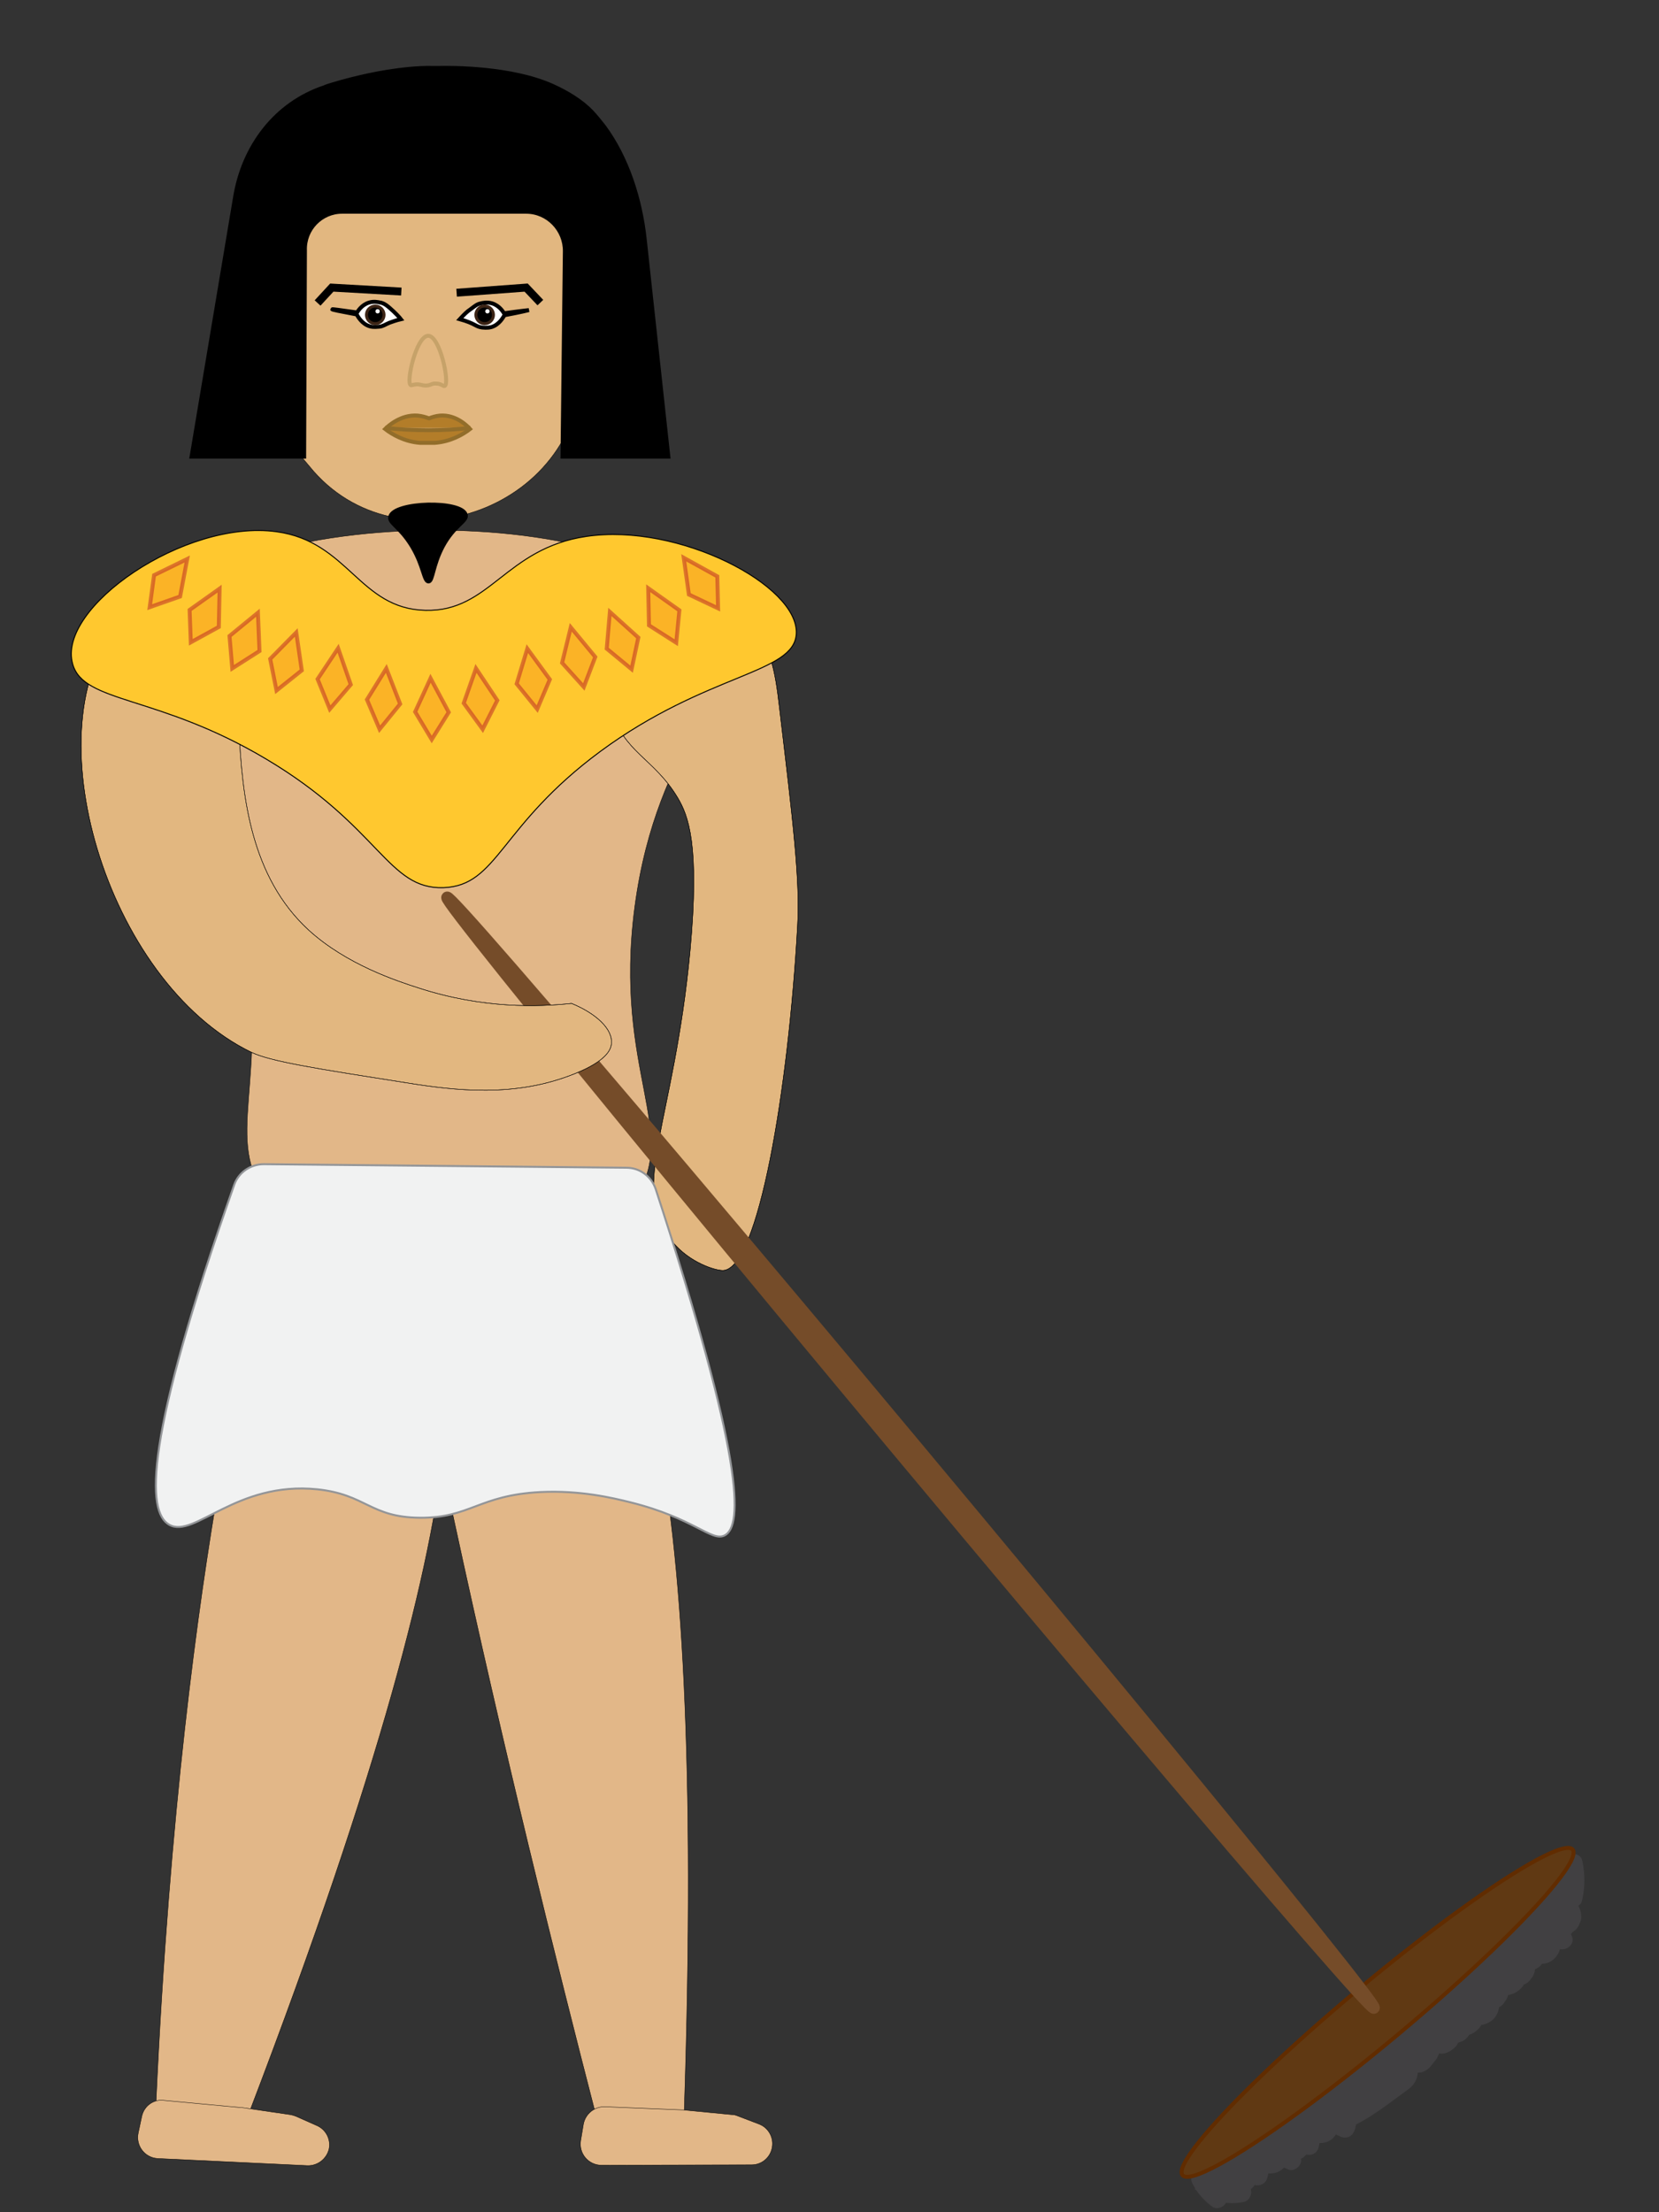 <svg id="maintenance" xmlns:xlink="http://www.w3.org/1999/xlink" xmlns="http://www.w3.org/2000/svg" version="1.1" x="0px" y="0px" viewBox="200 200 420 560" preserveAspectRatio="none" style="enable-background: new 0 0 612 792">
<rect x="200" y="200" width="420" height="560" fill="#333333" stroke="none"/>
<style type="text/css">.st0{fill:#E2B780;stroke:#000000;stroke-width:0.1;stroke-miterlimit:10;}
	.st1{fill:#E2B788;stroke:#000000;stroke-width:0.1;stroke-miterlimit:10;}
	.st2{fill:none;stroke:#000000;stroke-width:0.1;stroke-miterlimit:10;}
	.st3{fill:none;stroke:#612C00;stroke-width:3;stroke-miterlimit:10;}
	.st4{fill:#414042;}
	.st5{fill:#603913;stroke:#612C00;stroke-width:1;stroke-miterlimit:10.001;}
	.st6{fill:#754C29;stroke:#754C29;stroke-width:3;stroke-miterlimit:10.001;}
	.st7{stroke:#000000;stroke-miterlimit:10;}
	.st8{fill:#F1F2F2;stroke:#939598;stroke-width:0.5;stroke-miterlimit:10;}
	.st9{fill:#F9F9FA;}
	.st10{fill:#FFC82F;stroke:#000000;stroke-width:0.25;stroke-miterlimit:10;}
	.st11{display:none;fill:#F99F1E;stroke:#B82025;stroke-miterlimit:10;}
	.st12{opacity:0.5;fill:#F99F1E;stroke:#B82025;stroke-miterlimit:10;enable-background:new    ;}
	.st13{fill:#F9F9FA;stroke:#000000;stroke-width:0.75;stroke-miterlimit:10;}
	.st14{fill:#E2B788;stroke:#E1B890;stroke-miterlimit:10;}
	.st15{fill:#FFFFFF;stroke:#000000;stroke-miterlimit:10;}
	.st16{display:none;}
	.st17{display:inline;}
	.st18{fill:#603913;}
	.st19{fill:none;stroke:#612C00;stroke-miterlimit:10;}
	.st20{fill:none;stroke:#3C2415;stroke-miterlimit:10;}
	.st21{stroke:#000000;stroke-width:0.5;stroke-miterlimit:10;}
	.st22{fill:#FFFFFF;stroke:#FFFFFF;stroke-width:0.5;stroke-miterlimit:10;}
	.st23{fill:#FFFFFF;stroke:#3C2415;stroke-miterlimit:10;}
	.st24{fill:#E2B780;stroke:#C6A269;stroke-miterlimit:10;}
	.st25{fill:#B37D29;stroke:#926D2A;stroke-miterlimit:10;}
	.st26{fill:#E2B780;stroke:#926D2A;stroke-miterlimit:10;}
	.st27{fill:#E2B780;stroke:#000000;stroke-width:2;stroke-miterlimit:10;}</style>

<g id="Layer_1_1_">
	<path class="st0" d="M283.9,245.6c12.9-13.3,29.3-5.5,46.7,0.5c10.9,3.8,20.3,4.9,16.5,41.6c-0.1,0.6,0.1,1.1,0.1,1.7   c2.7,38.1-44.7,56.1-67.8,29.9l-7-8.3C265.1,289.1,267.3,262.6,283.9,245.6L283.9,245.6z" />
	<path class="st1" d="M235.7,361.3c13.4-35,131.3-36.6,145.8-1.7c6.8,16.5-15.1,27-20.8,70c-5.5,41.8,11.9,57.3-0.3,74.2   c-17,23.6-73,24-92.2,0c-12.4-15.6,0.5-29.4-6.7-68.3C253,389,229.1,378.4,235.7,361.3z" />
	<g>
		<g>
			<path class="st0" d="M361.3,352.5c8.6-5.6,20.6-2.3,27.2,3.6s7.8,14.2,8.8,22.8c3.5,29.4,5.3,44.1,4.6,55.7     c-2.3,41.1-9.9,86.8-18.9,87c-2,0-8.5-2-12.8-7.3c-0.2-0.3-0.4-0.5-0.5-0.6c-10.3-13.3,0.9-29.3,5-73c2.5-27-0.5-34.3-3.1-38.7     c-6-10.1-13.8-11.5-16.9-22.5C352.4,371.1,353,357.9,361.3,352.5z" />
			<path class="st2" d="M361.3,352.5c8.6-5.6,20.6-2.3,27.2,3.6s7.8,14.2,8.8,22.8c3.5,29.4,5.3,44.1,4.6,55.7     c-2.3,41.1-9.9,86.8-18.9,87c-2,0-8.5-2-12.8-7.3c-0.2-0.3-0.4-0.5-0.5-0.6c-10.3-13.3,0.9-29.3,5-73c2.5-27-0.5-34.3-3.1-38.7     c-6-10.1-13.8-11.5-16.9-22.5C352.4,371.1,353,357.9,361.3,352.5z" />
		</g>
	</g>
	<path class="st3" d="M321.1,424.7" />
	<path class="st3" d="M432.3,424.7" />
	<path class="st4" d="M600.5,681.2c0.8-3.4,0.8-6.7,0.1-10.1c-0.5-2.5-4.1-2.2-4.8,0c-0.1,0.4-0.3,0.9-0.5,1.3h-0.1   c0,0.1,0,0.2,0,0.2c-0.6,1.6-1.5,3-2.5,4.4c-0.5-0.2-1.1-0.2-1.6-0.1c-0.5-0.2-1.1-0.3-1.7-0.2c-4.3,0.8-7.9,4.3-8.9,8.6   c-0.6,0.8-1.3,1.7-1.9,2.5c-1.9,1.7-3.7,3.6-5.3,5.6c-0.4,0.1-0.8,0.3-1.1,0.6c-2.1,1.8-4,3.9-5.8,6.1c-2,1.4-3.8,3-5.4,4.7   c0,0-0.1,0-0.1,0.1c-0.1,0.1-0.1,0.1-0.2,0.2c-0.1,0-0.1-0.1-0.2-0.1l-0.2-0.2c0,0-0.1,0.1-0.1,0.1c-0.5-0.1-1.1,0-1.7,0.4   c-3.7,2.5-7,5.7-9.6,9.4c-0.7,0.7-1.3,1.3-1.9,2c-0.9,0.2-1.7,0.9-1.9,1.8c-0.7-0.6-2-0.7-2.8-0.2c-0.6,0.4-1,0.9-1.1,1.6   c-0.3,0.1-0.6,0.2-0.9,0.4c-5.5,4-10.1,9-13.6,14.7c-0.1,0-0.2,0.1-0.3,0.1c-0.3-0.1-0.6-0.1-1,0c-0.5-1.1-1.9-1.8-3-1.5   c-6.4,2.1-12.2,5.5-17.1,10.2c-0.7,0.7-0.8,1.7-0.5,2.6c-0.8,0.5-1.6,1.2-2.2,1.9c-0.5,0.6-0.7,1.3-0.6,1.9   c-0.5,0.7-0.6,1.6-0.1,2.6c0.2,0.4,0.5,0.8,0.7,1.2c-0.1,0-0.1,0.1-0.2,0.1c0.2,0.1,0.4,0.3,0.5,0.4c1.1,1.6,2.4,2.9,4,4.1   c1.1,0.8,2.8,0.2,3.4-0.9c0.1,0,0.1-0.1,0.1-0.1c1.5,0.2,3,0.1,4.5-0.2c1.5-0.3,2.4-2.4,1.5-3.7c-0.7-0.9-1.3-1.8-2-2.8   c0.8,0.4,1.5,0.9,2.2,1.6c1.3,1.3,3.7,0.7,4.2-1.1c0.4-1.4,0.6-2.8,0.8-4.2c1.5,0.7,3.1,1.3,4.6,2c1.4,0.6,3.3-0.9,3.2-2.4   c0-0.1,0-0.2-0.1-0.3c0.6-0.3,1-0.6,1.4-1.1c1.3,0.3,2.6-0.2,3.1-1.7c0.1-0.4,0.2-0.8,0.2-1.2c0,0,0,0,0.1,0c2,0,3.3-0.9,4.1-2.2   c0.3,0.2,0.7,0.3,1,0.5c1.5,0.7,3.1,0.2,3.7-1.5c0.2-0.5,0.3-1,0.4-1.5c4.7-2.4,8.9-5.8,13.2-8.9c1.4-1,2.4-2.6,2.4-4.2   c0.3,0,0.6-0.1,0.9-0.1c0.8-0.2,1.6-0.7,2.2-1.3l1.1-1.4c0.5-0.5,0.8-1,1-1.6c0.1-0.1,0.1-0.3,0.2-0.5c0.6,0.1,1.2,0.1,1.7-0.1   c0.7-0.2,1.2-0.5,1.7-0.9c0.5-0.4,1-0.8,1.3-1.4l0.1-0.3c0.2-0.1,0.4-0.1,0.6-0.2c0.6-0.2,1.2-0.5,1.6-1c0.2-0.2,0.5-0.5,0.6-0.8   c0,0,0,0,0,0c0.7-0.2,1.2-0.5,1.7-0.9c0.5-0.4,1-0.8,1.3-1.4c0-0.1,0.1-0.1,0.1-0.2c1.1-0.1,2.4-0.8,3.1-1.5c0.7-0.7,1.3-1.9,1.4-3   c0,0,0,0,0,0c0.6-0.3,1.1-0.7,1.4-1.3c0.4-0.5,0.7-1,0.9-1.7c0,0,0-0.1,0-0.1c0.3,0,0.6-0.1,0.9-0.2c0.7-0.2,1.2-0.5,1.7-0.9   c0.5-0.4,1-0.8,1.3-1.4c0,0,0,0,0-0.1c0.6-0.2,1.1-0.5,1.5-1c0.3-0.3,0.5-0.7,0.8-1c0.3-0.6,0.6-1.2,0.6-1.9c0.5-0.2,1-0.5,1.4-0.9   c0.1-0.2,0.2-0.3,0.4-0.5c0.8,0,1.5-0.2,2.2-0.6c1-0.6,2-1.8,2.3-3c0,0,0-0.1,0-0.1c0,0,0,0,0,0c1.7,0.4,3.8-1.2,3.1-3.1   c-0.1-0.2-0.2-0.5-0.3-0.7c0.1-0.2,0.3-0.3,0.4-0.5c0.3-0.2,0.5-0.4,0.8-0.6c0.5-0.5,0.8-1,1-1.6c0.3-0.6,0.5-1.2,0.4-1.9   c0-0.9-0.3-1.8-0.7-2.6C600.2,682,600.4,681.6,600.5,681.2z" />
	<path class="st4" d="M521.5,740.2c-3.6,0-5.2,3.1-4.8,5.9c-0.8-0.6-1.8-1-3-1c-6.4,0-6.4,10,0,10c3.6,0,5.2-3.1,4.8-5.9   c0.8,0.6,1.8,1,3,1C527.9,750.2,527.9,740.2,521.5,740.2z" />
	
		<ellipse transform="matrix(0.768 -0.641 0.641 0.768 -327.022 516.411)" class="st5" cx="548.5" cy="709.1" rx="64.3" ry="7.6" />
	
		<ellipse transform="matrix(0.768 -0.641 0.641 0.768 -263.725 407.715)" class="st6" cx="430.3" cy="567.5" rx="2.1" ry="183" />
	<g>
		<g>
			<path class="st0" d="M230.1,358c-22.2,25.3-3.6,90.4,33.6,108.4c4.8,2.3,16.3,4.1,39.2,7.7c12.5,2,27.5,3.8,42.6-2.3     c7.9-3.2,9.2-6,9.3-7.7c0.3-3.6-3.8-7.5-10.1-10.1c-8.2,0.9-22.4,1.4-38.7-3.9c-5.3-1.7-18.3-5.9-27.9-14.7     c-29.1-26.8-9.1-80.5-26.3-87.1C244.4,345.4,234.7,352.8,230.1,358z" />
			<path class="st2" d="M230.1,358c-22.2,25.3-3.6,90.4,33.6,108.4c4.8,2.3,16.3,4.1,39.2,7.7c12.5,2,27.5,3.8,42.6-2.3     c7.9-3.2,9.2-6,9.3-7.7c0.3-3.6-3.8-7.5-10.1-10.1c-8.2,0.9-22.4,1.4-38.7-3.9c-5.3-1.7-18.3-5.9-27.9-14.7     c-29.1-26.8-9.1-80.5-26.3-87.1C244.4,345.4,234.7,352.8,230.1,358z" />
		</g>
	</g>
	<path class="st1" d="M283,519.7c8.6-2.5,17.4,1.3,20.6,3.4c10.5,6.8,26.5,36.5-40.4,211.4c-7.9-0.8-15.8-1.6-23.7-2.4   c3.4-73.7,10.6-125.6,16.1-157.3C259,555.3,264.9,525,283,519.7z" />
	<path class="st1" d="M320.7,524c7.1-5.4,17-5.8,21.6-4.8c16.4,3.4,36.8,37.3,30.9,216c-7.4,0.4-14.8,0.8-22.1,1.2   c-10.5-40.6-23.6-93.4-36.1-151.3C311,566.8,304.8,536.1,320.7,524z" />
	<path class="st7" d="M286.6,253.6h46.6c5.5,0,9.9,4.6,9.8,10.1l-0.6,51.9h26.8l-6-55.2c-1.1-10-4.4-20.4-10.3-28.4   c-1.1-1.4-2-2.5-3.1-3.7c-2.6-2.7-6.2-4.9-10-6.6c-10.3-4.6-25.3-4.6-28.9-4.5c-0.5,0-0.9,0-1.4,0c-2.4-0.1-11.7,0.1-25.4,4.2   c-0.4,0.1-1.6,0.5-2,0.7c-12.3,4.1-20.5,14.9-22.6,27.9l-11,65.6H277l0.2-52.2C277,258,281.3,253.6,286.6,253.6z" />
	<path class="st8" d="M383.4,588.7c-3.3,1.6-7.7-4.4-23.8-8.4c-4.4-1.1-12.7-3.1-22.8-2.6c-15.6,0.8-17.8,6.6-30.5,6.5   c-12.6-0.1-13.6-5.9-26-7.2c-20.5-2.1-31.1,12.5-37.4,9c-5.9-3.2-6.4-21.4,16.4-86.1c1.1-3.1,4.1-5.2,7.5-5.2   c30.6,0.3,61.2,0.6,91.8,0.9c3.4,0,6.3,2.2,7.4,5.4C388.3,569.2,388.2,586.4,383.4,588.7z" />
	<path class="st9" d="M407.4,601.8" />
	<path class="st10" d="M348.4,335.8c23.4-3.5,53.8,12.4,53.2,24.6c-0.5,10.2-22.6,9.9-49.6,29.8c-25.6,18.9-25.9,34-39.7,34.5   c-14.2,0.5-16-15.4-45-32.6c-27.4-16.3-46.1-14-48.9-24c-4.1-14.2,28.3-36.7,51.6-33.5c18.3,2.5,20.9,19.5,37.7,19.9   C324.1,354.9,327.9,338.8,348.4,335.8z" />
	<path class="st11" d="M335.9,350.7c22.3-8.2,50.2,2.9,50.6,10.5c0.4,7-23.4,5.3-48.1,26.9c-14.8,13-17.1,23.2-27.3,23.7   c-10.4,0.5-13.6-9.9-30.9-22.4c-25.3-18.3-45.2-15.2-45.6-22.6c-0.4-8.8,26.8-23.7,47.4-16.8c12.2,4,14.5,13.1,25.9,13.6   C319.2,364,322.9,355.4,335.9,350.7z" />
	<polygon class="st12" points="239,345.6 247.4,341.5 245.6,351 237.9,353.7" />
	<polygon class="st12" points="248,354.4 255.6,349 255.4,358.7 248.3,362.6" />
	<polygon class="st12" points="258.1,361 265.3,355.1 265.7,364.8 258.8,369.2" />
	<polygon class="st12" points="268.4,366.8 275,360.1 276.4,369.7 270,374.8" />
	<polygon class="st12" points="280.4,371.9 285.6,364.1 288.8,373.3 283.5,379.5" />
	<polygon class="st12" points="292.9,377.1 297.8,369.2 301.3,378.2 296.1,384.6" />
	<polygon class="st12" points="305.1,380.2 309,371.7 313.6,380.3 309.3,387.2" />
	<polygon class="st12" points="317.4,378 320.5,369.2 325.9,377.3 322.2,384.6" />
	<polygon class="st12" points="330.8,373.1 333.5,364.2 339.2,372 336,379.5" />
	<polygon class="st12" points="342.3,367.8 344.5,358.8 350.7,366.3 347.8,373.9" />
	<polygon class="st12" points="353.6,364.2 354.4,354.9 361.6,361.4 359.9,369.4" />
	<polygon class="st12" points="364.3,358.3 364.1,348.9 372,354.5 371.2,362.7" />
	<polygon class="st12" points="374.4,350.5 373.1,341.2 381.6,345.9 381.8,354" />
	<path class="st13" d="M299,652.2" />
	<path class="st1" d="M235.9,735.7l-0.9,4.2c-0.7,3.2,1.6,6.3,4.9,6.5l37.9,1.8c2.6,0.1,4.9-1.7,5.5-4.2l0,0c0.5-2.5-0.8-4.9-3-5.9   l-5.4-2.4c-0.5-0.2-0.9-0.3-1.4-0.4l-12.3-1.8c-0.1,0-0.2,0-0.3,0l-19.3-1.8C239,731.3,236.5,733,235.9,735.7z" />
	<path class="st14" d="M358.4,745.4" />
	<path class="st1" d="M347.7,737.7l-0.7,4.2c-0.5,3.3,2,6.2,5.3,6.2l38-0.1c2.6,0,4.8-1.9,5.2-4.5l0,0c0.4-2.5-1-4.9-3.3-5.8   l-5.5-2.1c-0.5-0.2-0.9-0.3-1.4-0.3l-12.4-1.2c-0.1,0-0.2,0-0.3,0l-19.4-0.8C350.5,733.2,348.2,735.1,347.7,737.7z" />
	<path class="st15" d="M301.5,280.8c-0.3-0.4-1.5-1.7-2.9-2.9c-0.5-0.4-1-0.9-1.9-1.2c0,0-0.2-0.1-0.4-0.1c-0.5-0.1-1.6-0.4-2.9,0   c-1.9,0.6-2.8,2.2-3,2.5c-4.3-0.6-6.3-0.9-6.3-0.8s1.9,0.5,6.2,1.3c0.3,0.5,1.3,2.4,3.3,3c1,0.3,2,0.1,2.4,0.1c1-0.1,1.4-0.5,2.6-1   C299.2,281.5,300.2,281.1,301.5,280.8z" />
	<g class="st16">
		<g class="st17">
			<path class="st18" d="M589.7,688.7c3.2,0,3.2-5,0-5S586.5,688.7,589.7,688.7L589.7,688.7z" />
		</g>
	</g>
</g>
<g id="Layer_2_1_">
	<path class="st7" d="M298.8,330.8c0.9-3.8,18.1-4.2,19.1-0.5c0.5,1.6-2.9,2.6-5.8,8c-2.6,4.9-2.5,8.8-3.6,8.9   c-1.2,0-1.2-3.9-4.2-8.9C301.2,333.2,298.4,332.4,298.8,330.8z" />
	<path class="st19" d="M99,324.7" />
	<path class="st15" d="M316.4,280.8c1-1.1,1.9-2,2.7-2.5c1.1-0.8,1.6-1.3,2.6-1.5c0.4-0.1,1.6-0.4,2.9,0c1.9,0.6,2.8,2.2,3,2.5   c4.3-0.6,6.3-0.8,6.3-0.8s-1.9,0.5-6.2,1.3c-0.3,0.5-1.3,2.4-3.3,3c-1.1,0.3-2.1,0.1-2.4,0.1c-0.8-0.1-1.3-0.4-1.7-0.6   C319.4,281.8,318.2,281.3,316.4,280.8z" />
	<circle class="st20" cx="322.7" cy="279.7" r="2.1" />
	<circle class="st21" cx="322.7" cy="279.7" r="1.6" />
	<circle class="st22" cx="323.4" cy="278.8" r="0.3" />
	<circle class="st23" cx="295" cy="279.7" r="2.1" />
	<circle class="st21" cx="295" cy="279.7" r="1.6" />
	<circle class="st22" cx="295.6" cy="278.8" r="0.3" />
	<path class="st24" d="M308.4,285c-3,0-5.7,11.9-4.4,12.5c0.2,0.1,0.4-0.1,1.3-0.2c1.1-0.1,1.4,0.3,2.5,0.3c1.3,0,1.4-0.6,2.6-0.5   c1.4,0,1.8,0.8,2.2,0.6C313.9,297,311.4,285,308.4,285z" />
	<path class="st25" d="M297.5,308.6c0.7-0.7,3.9-3.7,8.2-3.4c1.1,0.1,2.1,0.4,2.9,0.7c0.8-0.3,1.7-0.6,2.8-0.7   c4.1-0.3,7,2.7,7.6,3.4c-1.8,1.4-4.9,3.2-8.9,3.5c-0.7,0-1.3,0-1.9,0s-1.2,0-1.9,0C302.4,311.8,299.3,310,297.5,308.6z" />
	<path class="st24" d="M218.4,295.2" />
	<path class="st26" d="M297.5,308.3c3.3,0.4,7,0.6,11,0.6c3.8,0,7.4-0.2,10.6-0.6" />
	<polyline class="st27" points="336.8,276.6 333.2,272.8 315.6,274.1" />
	<polyline class="st27" points="280.4,276.7 284,272.8 301.6,273.8" />
</g>
</svg>